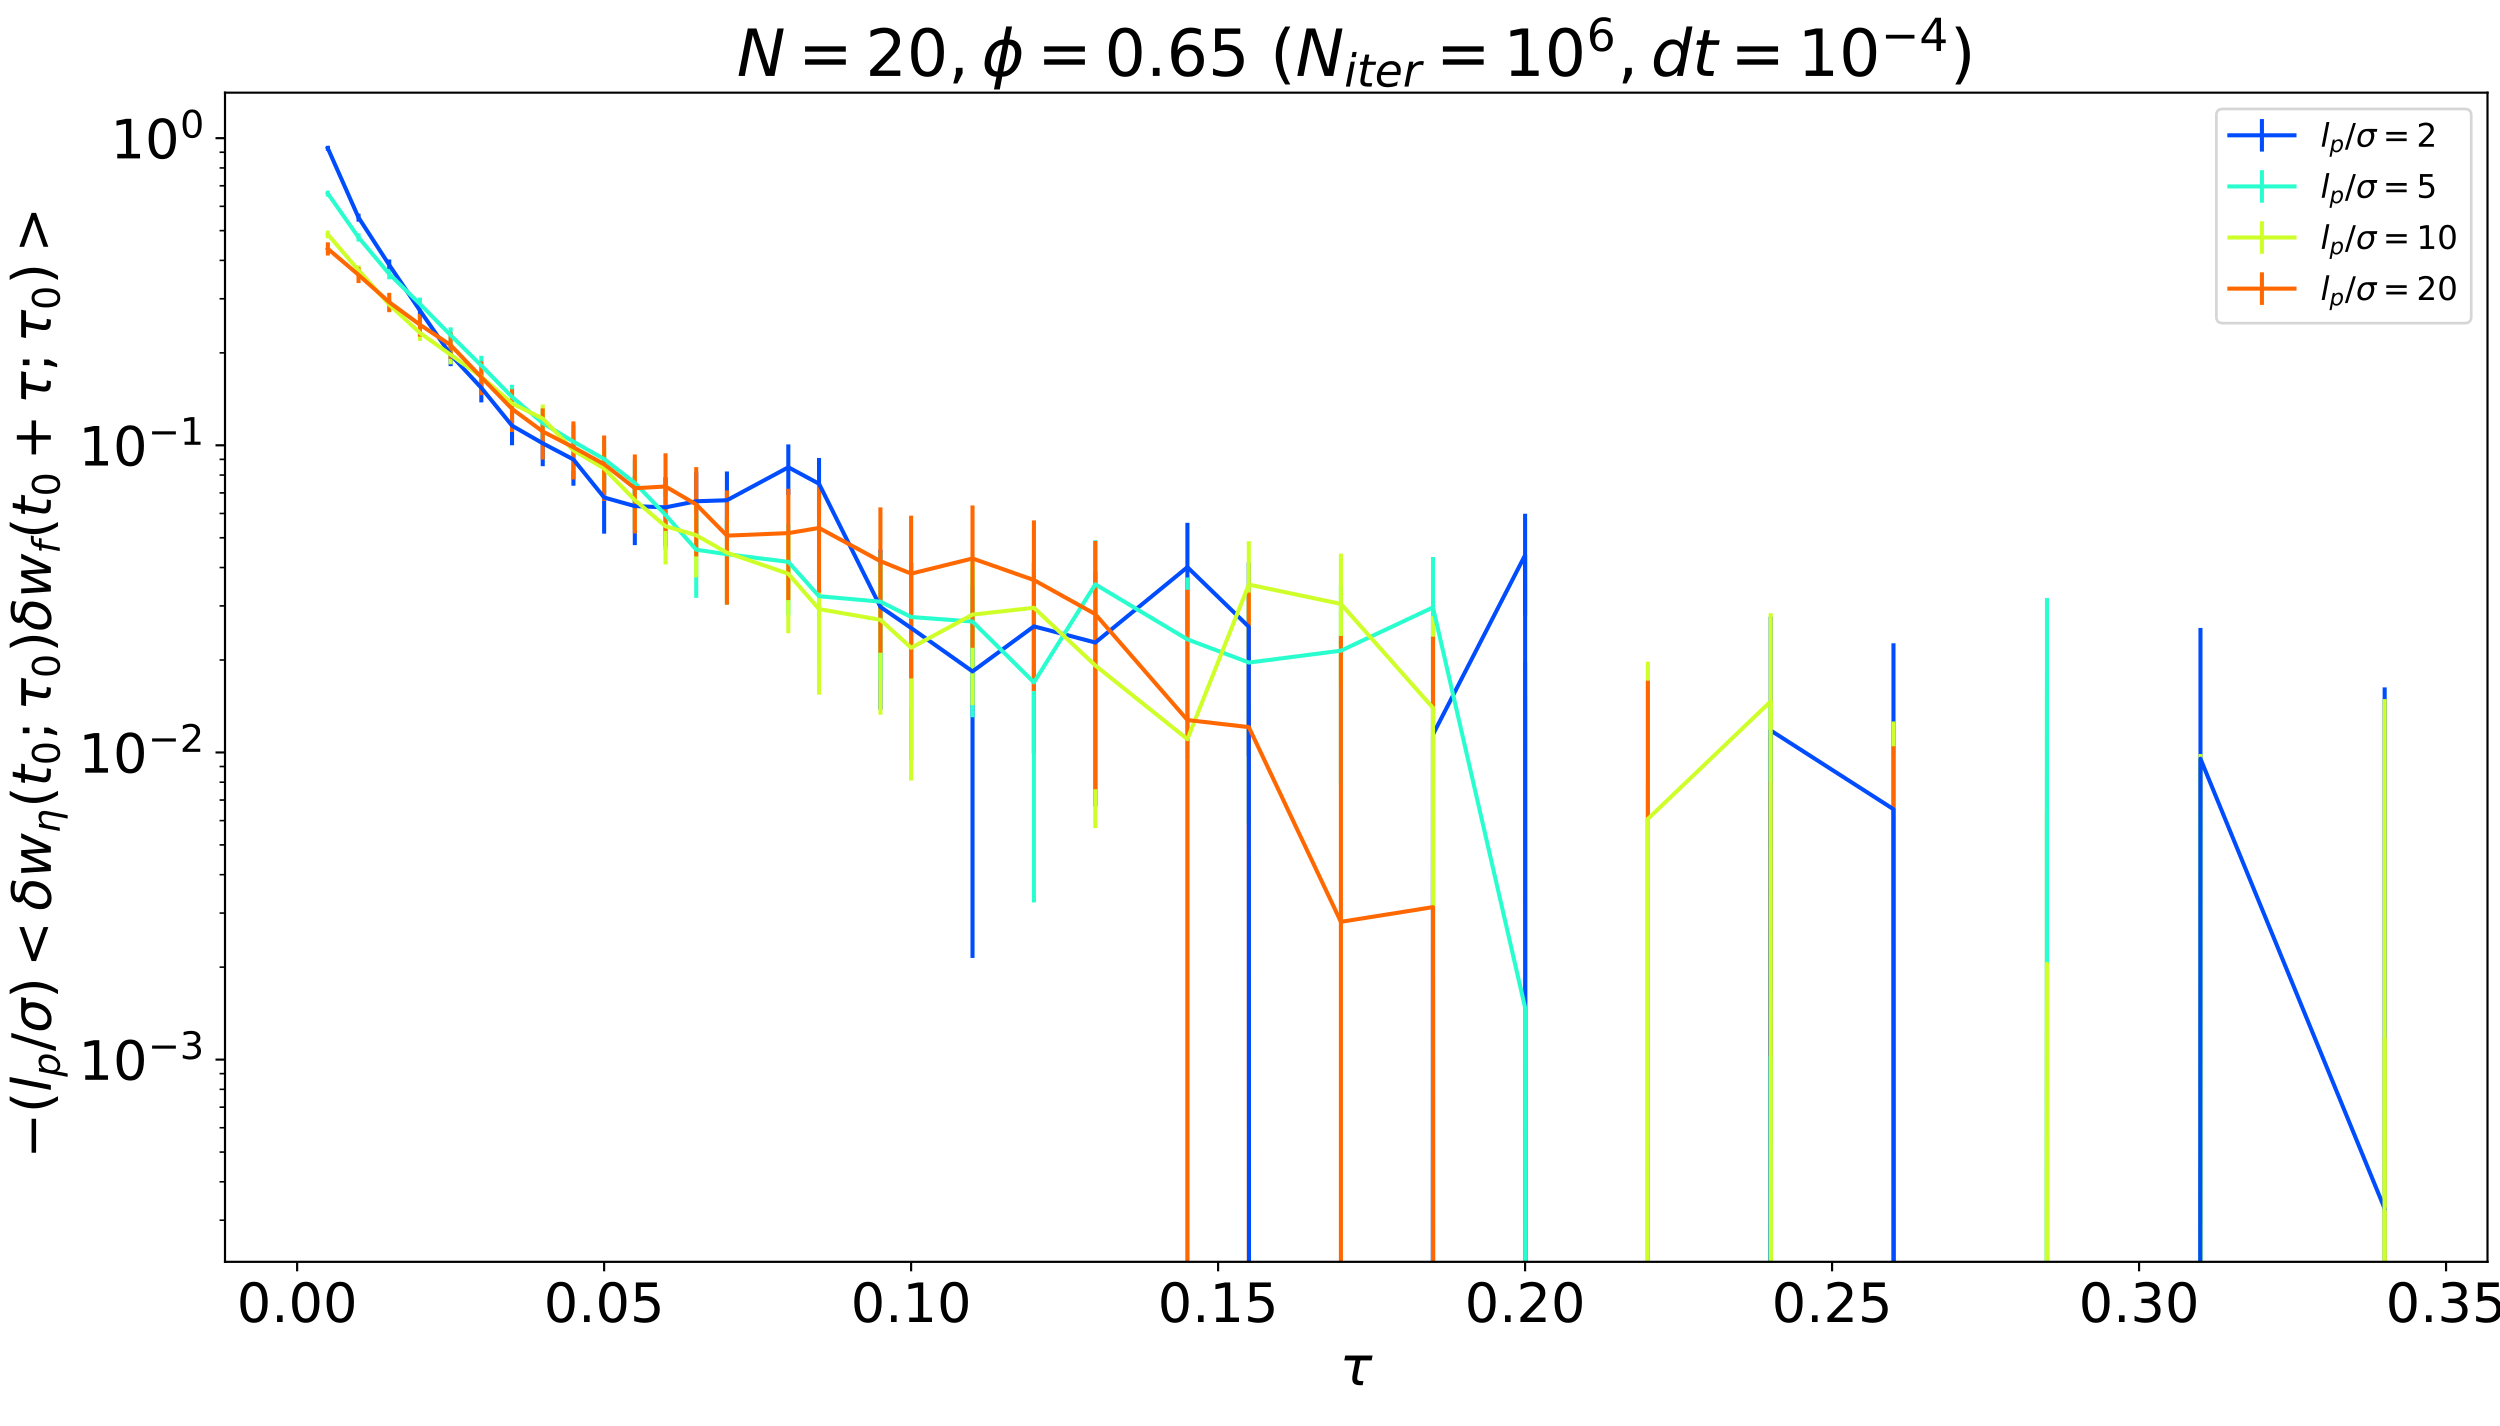 <?xml version="1.0" encoding="utf-8" standalone="no"?>
<!DOCTYPE svg PUBLIC "-//W3C//DTD SVG 1.1//EN"
  "http://www.w3.org/Graphics/SVG/1.1/DTD/svg11.dtd">
<!-- Created with matplotlib (https://matplotlib.org/) -->
<svg height="525.6pt" version="1.1" viewBox="0 0 921.6 525.6" width="921.6pt" xmlns="http://www.w3.org/2000/svg" xmlns:xlink="http://www.w3.org/1999/xlink">
 <defs>
  <style type="text/css">
*{stroke-linecap:butt;stroke-linejoin:round;}
  </style>
 </defs>
 <g id="figure_1">
  <g id="patch_1">
   <path d="M 0 525.6 
L 921.6 525.6 
L 921.6 0 
L 0 0 
z
" style="fill:#ffffff;"/>
  </g>
  <g id="axes_1">
   <g id="patch_2">
    <path d="M 82.944 465.156 
L 916.992 465.156 
L 916.992 34.164 
L 82.944 34.164 
z
" style="fill:#ffffff;"/>
   </g>
   <g id="matplotlib.axis_1">
    <g id="xtick_1">
     <g id="line2d_1">
      <defs>
       <path d="M 0 0 
L 0 3.5 
" id="mfc452eb197" style="stroke:#000000;stroke-width:0.8;"/>
      </defs>
      <g>
       <use style="stroke:#000000;stroke-width:0.8;" x="109.538" xlink:href="#mfc452eb197" y="465.156"/>
      </g>
     </g>
     <g id="text_1">
      <!-- 0.00 -->
      <defs>
       <path d="M 31.781 66.406 
Q 24.172 66.406 20.328 58.906 
Q 16.5 51.422 16.5 36.375 
Q 16.5 21.391 20.328 13.891 
Q 24.172 6.391 31.781 6.391 
Q 39.453 6.391 43.281 13.891 
Q 47.125 21.391 47.125 36.375 
Q 47.125 51.422 43.281 58.906 
Q 39.453 66.406 31.781 66.406 
z
M 31.781 74.219 
Q 44.047 74.219 50.516 64.516 
Q 56.984 54.828 56.984 36.375 
Q 56.984 17.969 50.516 8.266 
Q 44.047 -1.422 31.781 -1.422 
Q 19.531 -1.422 13.062 8.266 
Q 6.594 17.969 6.594 36.375 
Q 6.594 54.828 13.062 64.516 
Q 19.531 74.219 31.781 74.219 
z
" id="DejaVuSans-48"/>
       <path d="M 10.688 12.406 
L 21 12.406 
L 21 0 
L 10.688 0 
z
" id="DejaVuSans-46"/>
      </defs>
      <g transform="translate(87.273 487.353)scale(0.2 -0.2)">
       <use xlink:href="#DejaVuSans-48"/>
       <use x="63.623" xlink:href="#DejaVuSans-46"/>
       <use x="95.41" xlink:href="#DejaVuSans-48"/>
       <use x="159.033" xlink:href="#DejaVuSans-48"/>
      </g>
     </g>
    </g>
    <g id="xtick_2">
     <g id="line2d_2">
      <g>
       <use style="stroke:#000000;stroke-width:0.8;" x="222.706" xlink:href="#mfc452eb197" y="465.156"/>
      </g>
     </g>
     <g id="text_2">
      <!-- 0.05 -->
      <defs>
       <path d="M 10.797 72.906 
L 49.516 72.906 
L 49.516 64.594 
L 19.828 64.594 
L 19.828 46.734 
Q 21.969 47.469 24.109 47.828 
Q 26.266 48.188 28.422 48.188 
Q 40.625 48.188 47.75 41.5 
Q 54.891 34.812 54.891 23.391 
Q 54.891 11.625 47.562 5.094 
Q 40.234 -1.422 26.906 -1.422 
Q 22.312 -1.422 17.547 -0.641 
Q 12.797 0.141 7.719 1.703 
L 7.719 11.625 
Q 12.109 9.234 16.797 8.062 
Q 21.484 6.891 26.703 6.891 
Q 35.156 6.891 40.078 11.328 
Q 45.016 15.766 45.016 23.391 
Q 45.016 31 40.078 35.438 
Q 35.156 39.891 26.703 39.891 
Q 22.75 39.891 18.812 39.016 
Q 14.891 38.141 10.797 36.281 
z
" id="DejaVuSans-53"/>
      </defs>
      <g transform="translate(200.441 487.353)scale(0.2 -0.2)">
       <use xlink:href="#DejaVuSans-48"/>
       <use x="63.623" xlink:href="#DejaVuSans-46"/>
       <use x="95.41" xlink:href="#DejaVuSans-48"/>
       <use x="159.033" xlink:href="#DejaVuSans-53"/>
      </g>
     </g>
    </g>
    <g id="xtick_3">
     <g id="line2d_3">
      <g>
       <use style="stroke:#000000;stroke-width:0.8;" x="335.874" xlink:href="#mfc452eb197" y="465.156"/>
      </g>
     </g>
     <g id="text_3">
      <!-- 0.10 -->
      <defs>
       <path d="M 12.406 8.297 
L 28.516 8.297 
L 28.516 63.922 
L 10.984 60.406 
L 10.984 69.391 
L 28.422 72.906 
L 38.281 72.906 
L 38.281 8.297 
L 54.391 8.297 
L 54.391 0 
L 12.406 0 
z
" id="DejaVuSans-49"/>
      </defs>
      <g transform="translate(313.609 487.353)scale(0.2 -0.2)">
       <use xlink:href="#DejaVuSans-48"/>
       <use x="63.623" xlink:href="#DejaVuSans-46"/>
       <use x="95.41" xlink:href="#DejaVuSans-49"/>
       <use x="159.033" xlink:href="#DejaVuSans-48"/>
      </g>
     </g>
    </g>
    <g id="xtick_4">
     <g id="line2d_4">
      <g>
       <use style="stroke:#000000;stroke-width:0.8;" x="449.042" xlink:href="#mfc452eb197" y="465.156"/>
      </g>
     </g>
     <g id="text_4">
      <!-- 0.15 -->
      <g transform="translate(426.777 487.353)scale(0.2 -0.2)">
       <use xlink:href="#DejaVuSans-48"/>
       <use x="63.623" xlink:href="#DejaVuSans-46"/>
       <use x="95.41" xlink:href="#DejaVuSans-49"/>
       <use x="159.033" xlink:href="#DejaVuSans-53"/>
      </g>
     </g>
    </g>
    <g id="xtick_5">
     <g id="line2d_5">
      <g>
       <use style="stroke:#000000;stroke-width:0.8;" x="562.21" xlink:href="#mfc452eb197" y="465.156"/>
      </g>
     </g>
     <g id="text_5">
      <!-- 0.20 -->
      <defs>
       <path d="M 19.188 8.297 
L 53.609 8.297 
L 53.609 0 
L 7.328 0 
L 7.328 8.297 
Q 12.938 14.109 22.625 23.891 
Q 32.328 33.688 34.812 36.531 
Q 39.547 41.844 41.422 45.531 
Q 43.312 49.219 43.312 52.781 
Q 43.312 58.594 39.234 62.25 
Q 35.156 65.922 28.609 65.922 
Q 23.969 65.922 18.812 64.312 
Q 13.672 62.703 7.812 59.422 
L 7.812 69.391 
Q 13.766 71.781 18.938 73 
Q 24.125 74.219 28.422 74.219 
Q 39.75 74.219 46.484 68.547 
Q 53.219 62.891 53.219 53.422 
Q 53.219 48.922 51.531 44.891 
Q 49.859 40.875 45.406 35.406 
Q 44.188 33.984 37.641 27.219 
Q 31.109 20.453 19.188 8.297 
z
" id="DejaVuSans-50"/>
      </defs>
      <g transform="translate(539.945 487.353)scale(0.2 -0.2)">
       <use xlink:href="#DejaVuSans-48"/>
       <use x="63.623" xlink:href="#DejaVuSans-46"/>
       <use x="95.41" xlink:href="#DejaVuSans-50"/>
       <use x="159.033" xlink:href="#DejaVuSans-48"/>
      </g>
     </g>
    </g>
    <g id="xtick_6">
     <g id="line2d_6">
      <g>
       <use style="stroke:#000000;stroke-width:0.8;" x="675.378" xlink:href="#mfc452eb197" y="465.156"/>
      </g>
     </g>
     <g id="text_6">
      <!-- 0.25 -->
      <g transform="translate(653.113 487.353)scale(0.2 -0.2)">
       <use xlink:href="#DejaVuSans-48"/>
       <use x="63.623" xlink:href="#DejaVuSans-46"/>
       <use x="95.41" xlink:href="#DejaVuSans-50"/>
       <use x="159.033" xlink:href="#DejaVuSans-53"/>
      </g>
     </g>
    </g>
    <g id="xtick_7">
     <g id="line2d_7">
      <g>
       <use style="stroke:#000000;stroke-width:0.8;" x="788.546" xlink:href="#mfc452eb197" y="465.156"/>
      </g>
     </g>
     <g id="text_7">
      <!-- 0.30 -->
      <defs>
       <path d="M 40.578 39.312 
Q 47.656 37.797 51.625 33 
Q 55.609 28.219 55.609 21.188 
Q 55.609 10.406 48.188 4.484 
Q 40.766 -1.422 27.094 -1.422 
Q 22.516 -1.422 17.656 -0.516 
Q 12.797 0.391 7.625 2.203 
L 7.625 11.719 
Q 11.719 9.328 16.594 8.109 
Q 21.484 6.891 26.812 6.891 
Q 36.078 6.891 40.938 10.547 
Q 45.797 14.203 45.797 21.188 
Q 45.797 27.641 41.281 31.266 
Q 36.766 34.906 28.719 34.906 
L 20.219 34.906 
L 20.219 43.016 
L 29.109 43.016 
Q 36.375 43.016 40.234 45.922 
Q 44.094 48.828 44.094 54.297 
Q 44.094 59.906 40.109 62.906 
Q 36.141 65.922 28.719 65.922 
Q 24.656 65.922 20.016 65.031 
Q 15.375 64.156 9.812 62.312 
L 9.812 71.094 
Q 15.438 72.656 20.344 73.438 
Q 25.25 74.219 29.594 74.219 
Q 40.828 74.219 47.359 69.109 
Q 53.906 64.016 53.906 55.328 
Q 53.906 49.266 50.438 45.094 
Q 46.969 40.922 40.578 39.312 
z
" id="DejaVuSans-51"/>
      </defs>
      <g transform="translate(766.281 487.353)scale(0.2 -0.2)">
       <use xlink:href="#DejaVuSans-48"/>
       <use x="63.623" xlink:href="#DejaVuSans-46"/>
       <use x="95.41" xlink:href="#DejaVuSans-51"/>
       <use x="159.033" xlink:href="#DejaVuSans-48"/>
      </g>
     </g>
    </g>
    <g id="xtick_8">
     <g id="line2d_8">
      <g>
       <use style="stroke:#000000;stroke-width:0.8;" x="901.714" xlink:href="#mfc452eb197" y="465.156"/>
      </g>
     </g>
     <g id="text_8">
      <!-- 0.35 -->
      <g transform="translate(879.449 487.353)scale(0.2 -0.2)">
       <use xlink:href="#DejaVuSans-48"/>
       <use x="63.623" xlink:href="#DejaVuSans-46"/>
       <use x="95.41" xlink:href="#DejaVuSans-51"/>
       <use x="159.033" xlink:href="#DejaVuSans-53"/>
      </g>
     </g>
    </g>
    <g id="text_9">
     <!-- $\tau$ -->
     <defs>
      <path d="M 32.859 9.969 
Q 34.188 7.625 39.453 7.625 
L 43.75 7.625 
L 42.281 0 
L 36.922 0 
Q 28.125 0 25 4.688 
Q 21.922 9.469 23.969 19.828 
L 29 45.703 
L 8.453 45.703 
L 10.203 54.688 
L 60.641 54.688 
L 58.891 45.703 
L 38.188 45.703 
L 33.016 19.281 
Q 31.641 12.203 32.859 9.969 
z
" id="DejaVuSans-Oblique-964"/>
     </defs>
     <g transform="translate(493.868 510.709)scale(0.2 -0.2)">
      <use transform="translate(0 0.312)" xlink:href="#DejaVuSans-Oblique-964"/>
     </g>
    </g>
   </g>
   <g id="matplotlib.axis_2">
    <g id="ytick_1">
     <g id="line2d_9">
      <defs>
       <path d="M 0 0 
L -3.5 0 
" id="m4babc06fc4" style="stroke:#000000;stroke-width:0.8;"/>
      </defs>
      <g>
       <use style="stroke:#000000;stroke-width:0.8;" x="82.944" xlink:href="#m4babc06fc4" y="390.607"/>
      </g>
     </g>
     <g id="text_10">
      <!-- $\mathdefault{10^{-3}}$ -->
      <defs>
       <path d="M 10.594 35.5 
L 73.188 35.5 
L 73.188 27.203 
L 10.594 27.203 
z
" id="DejaVuSans-8722"/>
      </defs>
      <g transform="translate(28.944 398.205)scale(0.2 -0.2)">
       <use transform="translate(0 0.766)" xlink:href="#DejaVuSans-49"/>
       <use transform="translate(63.623 0.766)" xlink:href="#DejaVuSans-48"/>
       <use transform="translate(128.203 39.047)scale(0.7)" xlink:href="#DejaVuSans-8722"/>
       <use transform="translate(186.855 39.047)scale(0.7)" xlink:href="#DejaVuSans-51"/>
      </g>
     </g>
    </g>
    <g id="ytick_2">
     <g id="line2d_10">
      <g>
       <use style="stroke:#000000;stroke-width:0.8;" x="82.944" xlink:href="#m4babc06fc4" y="277.384"/>
      </g>
     </g>
     <g id="text_11">
      <!-- $\mathdefault{10^{-2}}$ -->
      <g transform="translate(28.944 284.983)scale(0.2 -0.2)">
       <use transform="translate(0 0.766)" xlink:href="#DejaVuSans-49"/>
       <use transform="translate(63.623 0.766)" xlink:href="#DejaVuSans-48"/>
       <use transform="translate(128.203 39.047)scale(0.7)" xlink:href="#DejaVuSans-8722"/>
       <use transform="translate(186.855 39.047)scale(0.7)" xlink:href="#DejaVuSans-50"/>
      </g>
     </g>
    </g>
    <g id="ytick_3">
     <g id="line2d_11">
      <g>
       <use style="stroke:#000000;stroke-width:0.8;" x="82.944" xlink:href="#m4babc06fc4" y="164.162"/>
      </g>
     </g>
     <g id="text_12">
      <!-- $\mathdefault{10^{-1}}$ -->
      <g transform="translate(28.944 171.76)scale(0.2 -0.2)">
       <use transform="translate(0 0.684)" xlink:href="#DejaVuSans-49"/>
       <use transform="translate(63.623 0.684)" xlink:href="#DejaVuSans-48"/>
       <use transform="translate(128.203 38.966)scale(0.7)" xlink:href="#DejaVuSans-8722"/>
       <use transform="translate(186.855 38.966)scale(0.7)" xlink:href="#DejaVuSans-49"/>
      </g>
     </g>
    </g>
    <g id="ytick_4">
     <g id="line2d_12">
      <g>
       <use style="stroke:#000000;stroke-width:0.8;" x="82.944" xlink:href="#m4babc06fc4" y="50.939"/>
      </g>
     </g>
     <g id="text_13">
      <!-- $\mathdefault{10^{0}}$ -->
      <g transform="translate(40.744 58.538)scale(0.2 -0.2)">
       <use transform="translate(0 0.766)" xlink:href="#DejaVuSans-49"/>
       <use transform="translate(63.623 0.766)" xlink:href="#DejaVuSans-48"/>
       <use transform="translate(128.203 39.047)scale(0.7)" xlink:href="#DejaVuSans-48"/>
      </g>
     </g>
    </g>
    <g id="ytick_5">
     <g id="line2d_13">
      <defs>
       <path d="M 0 0 
L -2 0 
" id="m7f213187b0" style="stroke:#000000;stroke-width:0.6;"/>
      </defs>
      <g>
       <use style="stroke:#000000;stroke-width:0.6;" x="82.944" xlink:href="#m7f213187b0" y="449.809"/>
      </g>
     </g>
    </g>
    <g id="ytick_6">
     <g id="line2d_14">
      <g>
       <use style="stroke:#000000;stroke-width:0.6;" x="82.944" xlink:href="#m7f213187b0" y="435.663"/>
      </g>
     </g>
    </g>
    <g id="ytick_7">
     <g id="line2d_15">
      <g>
       <use style="stroke:#000000;stroke-width:0.6;" x="82.944" xlink:href="#m7f213187b0" y="424.69"/>
      </g>
     </g>
    </g>
    <g id="ytick_8">
     <g id="line2d_16">
      <g>
       <use style="stroke:#000000;stroke-width:0.6;" x="82.944" xlink:href="#m7f213187b0" y="415.725"/>
      </g>
     </g>
    </g>
    <g id="ytick_9">
     <g id="line2d_17">
      <g>
       <use style="stroke:#000000;stroke-width:0.6;" x="82.944" xlink:href="#m7f213187b0" y="408.145"/>
      </g>
     </g>
    </g>
    <g id="ytick_10">
     <g id="line2d_18">
      <g>
       <use style="stroke:#000000;stroke-width:0.6;" x="82.944" xlink:href="#m7f213187b0" y="401.579"/>
      </g>
     </g>
    </g>
    <g id="ytick_11">
     <g id="line2d_19">
      <g>
       <use style="stroke:#000000;stroke-width:0.6;" x="82.944" xlink:href="#m7f213187b0" y="395.788"/>
      </g>
     </g>
    </g>
    <g id="ytick_12">
     <g id="line2d_20">
      <g>
       <use style="stroke:#000000;stroke-width:0.6;" x="82.944" xlink:href="#m7f213187b0" y="356.524"/>
      </g>
     </g>
    </g>
    <g id="ytick_13">
     <g id="line2d_21">
      <g>
       <use style="stroke:#000000;stroke-width:0.6;" x="82.944" xlink:href="#m7f213187b0" y="336.586"/>
      </g>
     </g>
    </g>
    <g id="ytick_14">
     <g id="line2d_22">
      <g>
       <use style="stroke:#000000;stroke-width:0.6;" x="82.944" xlink:href="#m7f213187b0" y="322.44"/>
      </g>
     </g>
    </g>
    <g id="ytick_15">
     <g id="line2d_23">
      <g>
       <use style="stroke:#000000;stroke-width:0.6;" x="82.944" xlink:href="#m7f213187b0" y="311.468"/>
      </g>
     </g>
    </g>
    <g id="ytick_16">
     <g id="line2d_24">
      <g>
       <use style="stroke:#000000;stroke-width:0.6;" x="82.944" xlink:href="#m7f213187b0" y="302.503"/>
      </g>
     </g>
    </g>
    <g id="ytick_17">
     <g id="line2d_25">
      <g>
       <use style="stroke:#000000;stroke-width:0.6;" x="82.944" xlink:href="#m7f213187b0" y="294.923"/>
      </g>
     </g>
    </g>
    <g id="ytick_18">
     <g id="line2d_26">
      <g>
       <use style="stroke:#000000;stroke-width:0.6;" x="82.944" xlink:href="#m7f213187b0" y="288.357"/>
      </g>
     </g>
    </g>
    <g id="ytick_19">
     <g id="line2d_27">
      <g>
       <use style="stroke:#000000;stroke-width:0.6;" x="82.944" xlink:href="#m7f213187b0" y="282.565"/>
      </g>
     </g>
    </g>
    <g id="ytick_20">
     <g id="line2d_28">
      <g>
       <use style="stroke:#000000;stroke-width:0.6;" x="82.944" xlink:href="#m7f213187b0" y="243.301"/>
      </g>
     </g>
    </g>
    <g id="ytick_21">
     <g id="line2d_29">
      <g>
       <use style="stroke:#000000;stroke-width:0.6;" x="82.944" xlink:href="#m7f213187b0" y="223.363"/>
      </g>
     </g>
    </g>
    <g id="ytick_22">
     <g id="line2d_30">
      <g>
       <use style="stroke:#000000;stroke-width:0.6;" x="82.944" xlink:href="#m7f213187b0" y="209.218"/>
      </g>
     </g>
    </g>
    <g id="ytick_23">
     <g id="line2d_31">
      <g>
       <use style="stroke:#000000;stroke-width:0.6;" x="82.944" xlink:href="#m7f213187b0" y="198.245"/>
      </g>
     </g>
    </g>
    <g id="ytick_24">
     <g id="line2d_32">
      <g>
       <use style="stroke:#000000;stroke-width:0.6;" x="82.944" xlink:href="#m7f213187b0" y="189.28"/>
      </g>
     </g>
    </g>
    <g id="ytick_25">
     <g id="line2d_33">
      <g>
       <use style="stroke:#000000;stroke-width:0.6;" x="82.944" xlink:href="#m7f213187b0" y="181.7"/>
      </g>
     </g>
    </g>
    <g id="ytick_26">
     <g id="line2d_34">
      <g>
       <use style="stroke:#000000;stroke-width:0.6;" x="82.944" xlink:href="#m7f213187b0" y="175.134"/>
      </g>
     </g>
    </g>
    <g id="ytick_27">
     <g id="line2d_35">
      <g>
       <use style="stroke:#000000;stroke-width:0.6;" x="82.944" xlink:href="#m7f213187b0" y="169.343"/>
      </g>
     </g>
    </g>
    <g id="ytick_28">
     <g id="line2d_36">
      <g>
       <use style="stroke:#000000;stroke-width:0.6;" x="82.944" xlink:href="#m7f213187b0" y="130.078"/>
      </g>
     </g>
    </g>
    <g id="ytick_29">
     <g id="line2d_37">
      <g>
       <use style="stroke:#000000;stroke-width:0.6;" x="82.944" xlink:href="#m7f213187b0" y="110.141"/>
      </g>
     </g>
    </g>
    <g id="ytick_30">
     <g id="line2d_38">
      <g>
       <use style="stroke:#000000;stroke-width:0.6;" x="82.944" xlink:href="#m7f213187b0" y="95.995"/>
      </g>
     </g>
    </g>
    <g id="ytick_31">
     <g id="line2d_39">
      <g>
       <use style="stroke:#000000;stroke-width:0.6;" x="82.944" xlink:href="#m7f213187b0" y="85.023"/>
      </g>
     </g>
    </g>
    <g id="ytick_32">
     <g id="line2d_40">
      <g>
       <use style="stroke:#000000;stroke-width:0.6;" x="82.944" xlink:href="#m7f213187b0" y="76.057"/>
      </g>
     </g>
    </g>
    <g id="ytick_33">
     <g id="line2d_41">
      <g>
       <use style="stroke:#000000;stroke-width:0.6;" x="82.944" xlink:href="#m7f213187b0" y="68.478"/>
      </g>
     </g>
    </g>
    <g id="ytick_34">
     <g id="line2d_42">
      <g>
       <use style="stroke:#000000;stroke-width:0.6;" x="82.944" xlink:href="#m7f213187b0" y="61.912"/>
      </g>
     </g>
    </g>
    <g id="ytick_35">
     <g id="line2d_43">
      <g>
       <use style="stroke:#000000;stroke-width:0.6;" x="82.944" xlink:href="#m7f213187b0" y="56.12"/>
      </g>
     </g>
    </g>
    <g id="text_14">
     <!-- $-(l_p/\sigma) &lt;\delta w_{\eta}(t_0; \tau_0) \delta w_f(t_0 + \tau; \tau_0)&gt;$ -->
     <defs>
      <path d="M 31 75.875 
Q 24.469 64.656 21.281 53.656 
Q 18.109 42.672 18.109 31.391 
Q 18.109 20.125 21.312 9.062 
Q 24.516 -2 31 -13.188 
L 23.188 -13.188 
Q 15.875 -1.703 12.234 9.375 
Q 8.594 20.453 8.594 31.391 
Q 8.594 42.281 12.203 53.312 
Q 15.828 64.359 23.188 75.875 
z
" id="DejaVuSans-40"/>
      <path d="M 18.312 75.984 
L 27.297 75.984 
L 12.5 0 
L 3.516 0 
z
" id="DejaVuSans-Oblique-108"/>
      <path d="M 49.609 33.688 
Q 49.609 40.875 46.484 44.672 
Q 43.359 48.484 37.5 48.484 
Q 33.5 48.484 29.859 46.438 
Q 26.219 44.391 23.391 40.484 
Q 20.609 36.625 18.938 31.156 
Q 17.281 25.688 17.281 20.312 
Q 17.281 13.484 20.406 9.797 
Q 23.531 6.109 29.297 6.109 
Q 33.547 6.109 37.188 8.109 
Q 40.828 10.109 43.406 13.922 
Q 46.188 17.922 47.891 23.344 
Q 49.609 28.766 49.609 33.688 
z
M 21.781 46.391 
Q 25.391 51.125 30.297 53.562 
Q 35.203 56 41.219 56 
Q 49.609 56 54.25 50.5 
Q 58.891 45.016 58.891 35.109 
Q 58.891 27 56 19.656 
Q 53.125 12.312 47.703 6.5 
Q 44.094 2.641 39.547 0.609 
Q 35.016 -1.422 29.984 -1.422 
Q 24.172 -1.422 20.219 1 
Q 16.266 3.422 14.312 8.203 
L 8.688 -20.797 
L -0.297 -20.797 
L 14.406 54.688 
L 23.391 54.688 
z
" id="DejaVuSans-Oblique-112"/>
      <path d="M 25.391 72.906 
L 33.688 72.906 
L 8.297 -9.281 
L 0 -9.281 
z
" id="DejaVuSans-47"/>
      <path d="M 34.672 47.562 
Q 27.25 47.562 22.219 42.188 
Q 16.891 36.578 15.141 27.297 
Q 13.188 17.484 16.312 11.812 
Q 19.391 6.203 26.656 6.203 
Q 33.844 6.203 39.109 11.859 
Q 44.438 17.531 46.344 27.297 
Q 48.047 36.234 45.016 42.188 
Q 42.188 47.562 34.672 47.562 
z
M 36.078 54.734 
L 65.922 54.688 
L 64.156 45.703 
L 54.109 45.703 
Q 57.906 38.094 55.859 27.297 
Q 53.219 13.875 45.062 6.25 
Q 36.859 -1.422 25.141 -1.422 
Q 13.375 -1.422 8.203 6.25 
Q 3.031 13.875 5.672 27.297 
Q 8.25 40.766 16.406 48.391 
Q 23.188 54.734 36.078 54.734 
z
" id="DejaVuSans-Oblique-963"/>
      <path d="M 8.016 75.875 
L 15.828 75.875 
Q 23.141 64.359 26.781 53.312 
Q 30.422 42.281 30.422 31.391 
Q 30.422 20.453 26.781 9.375 
Q 23.141 -1.703 15.828 -13.188 
L 8.016 -13.188 
Q 14.5 -2 17.703 9.062 
Q 20.906 20.125 20.906 31.391 
Q 20.906 42.672 17.703 53.656 
Q 14.5 64.656 8.016 75.875 
z
" id="DejaVuSans-41"/>
      <path d="M 73.188 49.219 
L 22.797 31.297 
L 73.188 13.484 
L 73.188 4.594 
L 10.594 27.297 
L 10.594 35.406 
L 73.188 58.109 
z
" id="DejaVuSans-60"/>
      <path d="M 54.25 63.328 
Q 49.953 66.75 38.281 66.75 
Q 25.922 66.75 24.812 61.031 
Q 23.922 56.547 36.375 54.203 
Q 46.141 52.391 50.828 46.922 
Q 56.5 40.328 53.859 26.812 
Q 51.312 13.875 43.172 6.25 
Q 34.969 -1.422 23.25 -1.422 
Q 11.578 -1.422 6.344 6.25 
Q 1.125 13.875 3.766 27.297 
Q 5.672 37.25 13.922 45.312 
Q 17.141 48.438 21.141 50.203 
Q 14.266 54.047 15.625 60.938 
Q 18.219 74.219 39.75 74.219 
Q 50.531 74.219 55.719 70.797 
z
M 27.391 47.75 
Q 23.828 46.344 20.406 42.781 
Q 15.141 37.25 13.234 27.297 
Q 11.281 17.391 14.359 11.812 
Q 17.484 6.203 24.75 6.203 
Q 31.938 6.203 37.203 11.859 
Q 42.531 17.531 44.344 26.812 
Q 46.188 36.531 42.672 41.219 
Q 38.922 46.234 32.859 46.781 
Q 29.781 47.078 27.391 47.75 
z
" id="DejaVuSans-Oblique-948"/>
      <path d="M 8.5 54.688 
L 17.391 54.688 
L 19.672 10.688 
L 40.094 54.688 
L 50.484 54.688 
L 53.516 10.688 
L 72.906 54.688 
L 81.891 54.688 
L 56.891 0 
L 46.391 0 
L 43.703 45.312 
L 22.797 0 
L 12.203 0 
z
" id="DejaVuSans-Oblique-119"/>
      <path d="M 57.859 33.016 
L 47.406 -20.797 
L 38.422 -20.797 
L 48.828 32.719 
Q 50.344 40.484 48.047 44.344 
Q 45.797 48.188 39.75 48.188 
Q 32.469 48.188 27.344 43.562 
Q 22.266 38.922 20.703 30.906 
L 14.703 0 
L 5.672 0 
L 16.312 54.688 
L 25.344 54.688 
L 23.688 46.188 
Q 27.828 51.125 32.719 53.562 
Q 37.547 56 43.266 56 
Q 52.688 56 56.391 50.203 
Q 60.062 44.344 57.859 33.016 
z
" id="DejaVuSans-Oblique-951"/>
      <path d="M 42.281 54.688 
L 40.922 47.703 
L 23 47.703 
L 17.188 18.016 
Q 16.891 16.359 16.75 15.234 
Q 16.609 14.109 16.609 13.484 
Q 16.609 10.359 18.484 8.938 
Q 20.359 7.516 24.516 7.516 
L 33.594 7.516 
L 32.078 0 
L 23.484 0 
Q 15.484 0 11.547 3.125 
Q 7.625 6.25 7.625 12.594 
Q 7.625 13.719 7.766 15.062 
Q 7.906 16.406 8.203 18.016 
L 14.016 47.703 
L 6.391 47.703 
L 7.812 54.688 
L 15.281 54.688 
L 18.312 70.219 
L 27.297 70.219 
L 24.312 54.688 
z
" id="DejaVuSans-Oblique-116"/>
      <path d="M 11.719 51.703 
L 22.016 51.703 
L 22.016 39.312 
L 11.719 39.312 
z
M 11.719 12.406 
L 22.016 12.406 
L 22.016 4 
L 14.016 -11.625 
L 7.719 -11.625 
L 11.719 4 
z
" id="DejaVuSans-59"/>
      <path d="M 47.797 75.984 
L 46.391 68.5 
L 37.797 68.5 
Q 32.906 68.5 30.688 66.578 
Q 28.469 64.656 27.391 59.516 
L 26.422 54.688 
L 41.219 54.688 
L 39.891 47.703 
L 25.094 47.703 
L 15.828 0 
L 6.781 0 
L 16.109 47.703 
L 7.516 47.703 
L 8.797 54.688 
L 17.391 54.688 
L 18.109 58.5 
Q 19.969 68.172 24.625 72.078 
Q 29.297 75.984 39.312 75.984 
z
" id="DejaVuSans-Oblique-102"/>
      <path d="M 46 62.703 
L 46 35.5 
L 73.188 35.5 
L 73.188 27.203 
L 46 27.203 
L 46 0 
L 37.797 0 
L 37.797 27.203 
L 10.594 27.203 
L 10.594 35.5 
L 37.797 35.5 
L 37.797 62.703 
z
" id="DejaVuSans-43"/>
      <path d="M 10.594 49.219 
L 10.594 58.109 
L 73.188 35.406 
L 73.188 27.297 
L 10.594 4.594 
L 10.594 13.484 
L 60.891 31.297 
z
" id="DejaVuSans-62"/>
     </defs>
     <g transform="translate(18.744 427.06)rotate(-90)scale(0.2 -0.2)">
      <use transform="translate(0 0.016)" xlink:href="#DejaVuSans-8722"/>
      <use transform="translate(83.789 0.016)" xlink:href="#DejaVuSans-40"/>
      <use transform="translate(122.803 0.016)" xlink:href="#DejaVuSans-Oblique-108"/>
      <use transform="translate(150.586 -16.391)scale(0.7)" xlink:href="#DejaVuSans-Oblique-112"/>
      <use transform="translate(197.754 0.016)" xlink:href="#DejaVuSans-47"/>
      <use transform="translate(231.445 0.016)" xlink:href="#DejaVuSans-Oblique-963"/>
      <use transform="translate(294.824 0.016)" xlink:href="#DejaVuSans-41"/>
      <use transform="translate(353.32 0.016)" xlink:href="#DejaVuSans-60"/>
      <use transform="translate(456.592 0.016)" xlink:href="#DejaVuSans-Oblique-948"/>
      <use transform="translate(517.773 0.016)" xlink:href="#DejaVuSans-Oblique-119"/>
      <use transform="translate(599.561 -16.391)scale(0.7)" xlink:href="#DejaVuSans-Oblique-951"/>
      <use transform="translate(646.66 0.016)" xlink:href="#DejaVuSans-40"/>
      <use transform="translate(685.674 0.016)" xlink:href="#DejaVuSans-Oblique-116"/>
      <use transform="translate(724.883 -16.391)scale(0.7)" xlink:href="#DejaVuSans-48"/>
      <use transform="translate(772.153 0.016)" xlink:href="#DejaVuSans-59"/>
      <use transform="translate(825.327 0.016)" xlink:href="#DejaVuSans-Oblique-964"/>
      <use transform="translate(885.532 -16.391)scale(0.7)" xlink:href="#DejaVuSans-48"/>
      <use transform="translate(932.803 0.016)" xlink:href="#DejaVuSans-41"/>
      <use transform="translate(971.816 0.016)" xlink:href="#DejaVuSans-Oblique-948"/>
      <use transform="translate(1032.998 0.016)" xlink:href="#DejaVuSans-Oblique-119"/>
      <use transform="translate(1114.785 -16.391)scale(0.7)" xlink:href="#DejaVuSans-Oblique-102"/>
      <use transform="translate(1142.163 0.016)" xlink:href="#DejaVuSans-40"/>
      <use transform="translate(1181.177 0.016)" xlink:href="#DejaVuSans-Oblique-116"/>
      <use transform="translate(1220.386 -16.391)scale(0.7)" xlink:href="#DejaVuSans-48"/>
      <use transform="translate(1287.139 0.016)" xlink:href="#DejaVuSans-43"/>
      <use transform="translate(1390.41 0.016)" xlink:href="#DejaVuSans-Oblique-964"/>
      <use transform="translate(1450.615 0.016)" xlink:href="#DejaVuSans-59"/>
      <use transform="translate(1503.789 0.016)" xlink:href="#DejaVuSans-Oblique-964"/>
      <use transform="translate(1563.994 -16.391)scale(0.7)" xlink:href="#DejaVuSans-48"/>
      <use transform="translate(1611.265 0.016)" xlink:href="#DejaVuSans-41"/>
      <use transform="translate(1669.761 0.016)" xlink:href="#DejaVuSans-62"/>
     </g>
    </g>
   </g>
   <g id="LineCollection_1">
    <path clip-path="url(#pe83ee9edd7)" d="M 120.855 55.612 
L 120.855 53.755 
" style="fill:none;stroke:#004cff;stroke-width:1.5;"/>
    <path clip-path="url(#pe83ee9edd7)" d="M 132.172 81.705 
L 132.172 78.762 
" style="fill:none;stroke:#004cff;stroke-width:1.5;"/>
    <path clip-path="url(#pe83ee9edd7)" d="M 143.489 99.787 
L 143.489 95.644 
" style="fill:none;stroke:#004cff;stroke-width:1.5;"/>
    <path clip-path="url(#pe83ee9edd7)" d="M 154.806 117.441 
L 154.806 111.664 
" style="fill:none;stroke:#004cff;stroke-width:1.5;"/>
    <path clip-path="url(#pe83ee9edd7)" d="M 166.122 134.965 
L 166.122 126.912 
" style="fill:none;stroke:#004cff;stroke-width:1.5;"/>
    <path clip-path="url(#pe83ee9edd7)" d="M 177.439 148.328 
L 177.439 138.159 
" style="fill:none;stroke:#004cff;stroke-width:1.5;"/>
    <path clip-path="url(#pe83ee9edd7)" d="M 188.756 164.135 
L 188.756 150.642 
" style="fill:none;stroke:#004cff;stroke-width:1.5;"/>
    <path clip-path="url(#pe83ee9edd7)" d="M 200.073 171.865 
L 200.073 156.22 
" style="fill:none;stroke:#004cff;stroke-width:1.5;"/>
    <path clip-path="url(#pe83ee9edd7)" d="M 211.39 179.052 
L 211.39 161.308 
" style="fill:none;stroke:#004cff;stroke-width:1.5;"/>
    <path clip-path="url(#pe83ee9edd7)" d="M 222.706 196.737 
L 222.706 172.916 
" style="fill:none;stroke:#004cff;stroke-width:1.5;"/>
    <path clip-path="url(#pe83ee9edd7)" d="M 234.023 200.948 
L 234.023 175.452 
" style="fill:none;stroke:#004cff;stroke-width:1.5;"/>
    <path clip-path="url(#pe83ee9edd7)" d="M 245.34 201.407 
L 245.34 175.925 
" style="fill:none;stroke:#004cff;stroke-width:1.5;"/>
    <path clip-path="url(#pe83ee9edd7)" d="M 256.657 198.429 
L 256.657 174.116 
" style="fill:none;stroke:#004cff;stroke-width:1.5;"/>
    <path clip-path="url(#pe83ee9edd7)" d="M 267.974 197.993 
L 267.974 173.789 
" style="fill:none;stroke:#004cff;stroke-width:1.5;"/>
    <path clip-path="url(#pe83ee9edd7)" d="M 290.607 182.437 
L 290.607 163.835 
" style="fill:none;stroke:#004cff;stroke-width:1.5;"/>
    <path clip-path="url(#pe83ee9edd7)" d="M 301.924 190.107 
L 301.924 168.831 
" style="fill:none;stroke:#004cff;stroke-width:1.5;"/>
    <path clip-path="url(#pe83ee9edd7)" d="M 324.558 261.591 
L 324.558 202.607 
" style="fill:none;stroke:#004cff;stroke-width:1.5;"/>
    <path clip-path="url(#pe83ee9edd7)" d="M 335.874 280.198 
L 335.874 207.524 
" style="fill:none;stroke:#004cff;stroke-width:1.5;"/>
    <path clip-path="url(#pe83ee9edd7)" d="M 358.508 353.135 
L 358.508 216.381 
" style="fill:none;stroke:#004cff;stroke-width:1.5;"/>
    <path clip-path="url(#pe83ee9edd7)" d="M 381.142 277.849 
L 381.142 207.329 
" style="fill:none;stroke:#004cff;stroke-width:1.5;"/>
    <path clip-path="url(#pe83ee9edd7)" d="M 403.775 297.312 
L 403.775 210.563 
" style="fill:none;stroke:#004cff;stroke-width:1.5;"/>
    <path clip-path="url(#pe83ee9edd7)" d="M 437.726 233.753 
L 437.726 192.716 
" style="fill:none;stroke:#004cff;stroke-width:1.5;"/>
    <path clip-path="url(#pe83ee9edd7)" d="M 460.359 278.801 
L 460.359 207.299 
" style="fill:none;stroke:#004cff;stroke-width:1.5;"/>
    <path clip-path="url(#pe83ee9edd7)" style="fill:none;stroke:#004cff;stroke-width:1.5;"/>
    <path clip-path="url(#pe83ee9edd7)" d="M 528.26 526.6 
L 528.26 227.481 
" style="fill:none;stroke:#004cff;stroke-width:1.5;"/>
    <path clip-path="url(#pe83ee9edd7)" d="M 562.21 226.938 
L 562.21 189.385 
" style="fill:none;stroke:#004cff;stroke-width:1.5;"/>
    <path clip-path="url(#pe83ee9edd7)" style="fill:none;stroke:#004cff;stroke-width:1.5;"/>
    <path clip-path="url(#pe83ee9edd7)" d="M 652.745 526.6 
L 652.745 227.361 
" style="fill:none;stroke:#004cff;stroke-width:1.5;"/>
    <path clip-path="url(#pe83ee9edd7)" d="M 698.012 526.6 
L 698.012 237.142 
" style="fill:none;stroke:#004cff;stroke-width:1.5;"/>
    <path clip-path="url(#pe83ee9edd7)" style="fill:none;stroke:#004cff;stroke-width:1.5;"/>
    <path clip-path="url(#pe83ee9edd7)" d="M 811.18 526.6 
L 811.18 231.481 
" style="fill:none;stroke:#004cff;stroke-width:1.5;"/>
    <path clip-path="url(#pe83ee9edd7)" d="M 879.081 526.6 
L 879.081 253.399 
" style="fill:none;stroke:#004cff;stroke-width:1.5;"/>
   </g>
   <g id="LineCollection_2">
    <path clip-path="url(#pe83ee9edd7)" d="M 120.855 72.45 
L 120.855 70.254 
" style="fill:none;stroke:#29ffce;stroke-width:1.5;"/>
    <path clip-path="url(#pe83ee9edd7)" d="M 132.172 89.046 
L 132.172 86.048 
" style="fill:none;stroke:#29ffce;stroke-width:1.5;"/>
    <path clip-path="url(#pe83ee9edd7)" d="M 143.489 102.969 
L 143.489 99.104 
" style="fill:none;stroke:#29ffce;stroke-width:1.5;"/>
    <path clip-path="url(#pe83ee9edd7)" d="M 154.806 114.507 
L 154.806 109.718 
" style="fill:none;stroke:#29ffce;stroke-width:1.5;"/>
    <path clip-path="url(#pe83ee9edd7)" d="M 166.122 126.656 
L 166.122 120.66 
" style="fill:none;stroke:#29ffce;stroke-width:1.5;"/>
    <path clip-path="url(#pe83ee9edd7)" d="M 177.439 138.647 
L 177.439 131.156 
" style="fill:none;stroke:#29ffce;stroke-width:1.5;"/>
    <path clip-path="url(#pe83ee9edd7)" d="M 188.756 151.295 
L 188.756 141.821 
" style="fill:none;stroke:#29ffce;stroke-width:1.5;"/>
    <path clip-path="url(#pe83ee9edd7)" d="M 200.073 162.058 
L 200.073 150.568 
" style="fill:none;stroke:#29ffce;stroke-width:1.5;"/>
    <path clip-path="url(#pe83ee9edd7)" d="M 211.39 169.934 
L 211.39 156.609 
" style="fill:none;stroke:#29ffce;stroke-width:1.5;"/>
    <path clip-path="url(#pe83ee9edd7)" d="M 222.706 177.379 
L 222.706 162.226 
" style="fill:none;stroke:#29ffce;stroke-width:1.5;"/>
    <path clip-path="url(#pe83ee9edd7)" d="M 234.023 187.913 
L 234.023 169.781 
" style="fill:none;stroke:#29ffce;stroke-width:1.5;"/>
    <path clip-path="url(#pe83ee9edd7)" d="M 245.34 202.795 
L 245.34 179.563 
" style="fill:none;stroke:#29ffce;stroke-width:1.5;"/>
    <path clip-path="url(#pe83ee9edd7)" d="M 256.657 220.388 
L 256.657 189.64 
" style="fill:none;stroke:#29ffce;stroke-width:1.5;"/>
    <path clip-path="url(#pe83ee9edd7)" d="M 267.974 222.931 
L 267.974 190.832 
" style="fill:none;stroke:#29ffce;stroke-width:1.5;"/>
    <path clip-path="url(#pe83ee9edd7)" d="M 290.607 226.821 
L 290.607 193.115 
" style="fill:none;stroke:#29ffce;stroke-width:1.5;"/>
    <path clip-path="url(#pe83ee9edd7)" d="M 301.924 247.24 
L 301.924 202.282 
" style="fill:none;stroke:#29ffce;stroke-width:1.5;"/>
    <path clip-path="url(#pe83ee9edd7)" d="M 324.558 250.778 
L 324.558 203.693 
" style="fill:none;stroke:#29ffce;stroke-width:1.5;"/>
    <path clip-path="url(#pe83ee9edd7)" d="M 335.874 261.52 
L 335.874 207.533 
" style="fill:none;stroke:#29ffce;stroke-width:1.5;"/>
    <path clip-path="url(#pe83ee9edd7)" d="M 358.508 264.401 
L 358.508 208.801 
" style="fill:none;stroke:#29ffce;stroke-width:1.5;"/>
    <path clip-path="url(#pe83ee9edd7)" d="M 381.142 332.691 
L 381.142 222.433 
" style="fill:none;stroke:#29ffce;stroke-width:1.5;"/>
    <path clip-path="url(#pe83ee9edd7)" d="M 403.775 239.942 
L 403.775 199.117 
" style="fill:none;stroke:#29ffce;stroke-width:1.5;"/>
    <path clip-path="url(#pe83ee9edd7)" d="M 437.726 279.668 
L 437.726 212.869 
" style="fill:none;stroke:#29ffce;stroke-width:1.5;"/>
    <path clip-path="url(#pe83ee9edd7)" d="M 460.359 303.862 
L 460.359 218.075 
" style="fill:none;stroke:#29ffce;stroke-width:1.5;"/>
    <path clip-path="url(#pe83ee9edd7)" d="M 494.31 289.219 
L 494.31 215.73 
" style="fill:none;stroke:#29ffce;stroke-width:1.5;"/>
    <path clip-path="url(#pe83ee9edd7)" d="M 528.26 254.097 
L 528.26 205.341 
" style="fill:none;stroke:#29ffce;stroke-width:1.5;"/>
    <path clip-path="url(#pe83ee9edd7)" d="M 562.21 526.6 
L 562.21 256.625 
" style="fill:none;stroke:#29ffce;stroke-width:1.5;"/>
    <path clip-path="url(#pe83ee9edd7)" d="M 607.478 526.6 
L 607.478 288.364 
" style="fill:none;stroke:#29ffce;stroke-width:1.5;"/>
    <path clip-path="url(#pe83ee9edd7)" d="M 652.745 526.6 
L 652.745 258.112 
" style="fill:none;stroke:#29ffce;stroke-width:1.5;"/>
    <path clip-path="url(#pe83ee9edd7)" d="M 698.012 526.6 
L 698.012 278.226 
" style="fill:none;stroke:#29ffce;stroke-width:1.5;"/>
    <path clip-path="url(#pe83ee9edd7)" d="M 754.596 318.142 
L 754.596 220.469 
" style="fill:none;stroke:#29ffce;stroke-width:1.5;"/>
    <path clip-path="url(#pe83ee9edd7)" d="M 811.18 526.6 
L 811.18 298.858 
" style="fill:none;stroke:#29ffce;stroke-width:1.5;"/>
    <path clip-path="url(#pe83ee9edd7)" style="fill:none;stroke:#29ffce;stroke-width:1.5;"/>
   </g>
   <g id="LineCollection_3">
    <path clip-path="url(#pe83ee9edd7)" d="M 120.855 87.846 
L 120.855 84.992 
" style="fill:none;stroke:#ceff29;stroke-width:1.5;"/>
    <path clip-path="url(#pe83ee9edd7)" d="M 132.172 101.504 
L 132.172 97.847 
" style="fill:none;stroke:#ceff29;stroke-width:1.5;"/>
    <path clip-path="url(#pe83ee9edd7)" d="M 143.489 114.681 
L 143.489 110.012 
" style="fill:none;stroke:#ceff29;stroke-width:1.5;"/>
    <path clip-path="url(#pe83ee9edd7)" d="M 154.806 125.667 
L 154.806 119.923 
" style="fill:none;stroke:#ceff29;stroke-width:1.5;"/>
    <path clip-path="url(#pe83ee9edd7)" d="M 166.122 134.295 
L 166.122 127.501 
" style="fill:none;stroke:#ceff29;stroke-width:1.5;"/>
    <path clip-path="url(#pe83ee9edd7)" d="M 177.439 143.079 
L 177.439 135.046 
" style="fill:none;stroke:#ceff29;stroke-width:1.5;"/>
    <path clip-path="url(#pe83ee9edd7)" d="M 188.756 153.883 
L 188.756 144.065 
" style="fill:none;stroke:#ceff29;stroke-width:1.5;"/>
    <path clip-path="url(#pe83ee9edd7)" d="M 200.073 160.122 
L 200.073 149.119 
" style="fill:none;stroke:#ceff29;stroke-width:1.5;"/>
    <path clip-path="url(#pe83ee9edd7)" d="M 211.39 173.575 
L 211.39 159.512 
" style="fill:none;stroke:#ceff29;stroke-width:1.5;"/>
    <path clip-path="url(#pe83ee9edd7)" d="M 222.706 181.406 
L 222.706 165.33 
" style="fill:none;stroke:#ceff29;stroke-width:1.5;"/>
    <path clip-path="url(#pe83ee9edd7)" d="M 234.023 195.51 
L 234.023 175.254 
" style="fill:none;stroke:#ceff29;stroke-width:1.5;"/>
    <path clip-path="url(#pe83ee9edd7)" d="M 245.34 208.085 
L 245.34 183.055 
" style="fill:none;stroke:#ceff29;stroke-width:1.5;"/>
    <path clip-path="url(#pe83ee9edd7)" d="M 256.657 212.812 
L 256.657 185.548 
" style="fill:none;stroke:#ceff29;stroke-width:1.5;"/>
    <path clip-path="url(#pe83ee9edd7)" d="M 267.974 221.906 
L 267.974 190.519 
" style="fill:none;stroke:#ceff29;stroke-width:1.5;"/>
    <path clip-path="url(#pe83ee9edd7)" d="M 290.607 233.422 
L 290.607 196.41 
" style="fill:none;stroke:#ceff29;stroke-width:1.5;"/>
    <path clip-path="url(#pe83ee9edd7)" d="M 301.924 256.093 
L 301.924 205.468 
" style="fill:none;stroke:#ceff29;stroke-width:1.5;"/>
    <path clip-path="url(#pe83ee9edd7)" d="M 324.558 263.485 
L 324.558 208.264 
" style="fill:none;stroke:#ceff29;stroke-width:1.5;"/>
    <path clip-path="url(#pe83ee9edd7)" d="M 335.874 287.729 
L 335.874 214.75 
" style="fill:none;stroke:#ceff29;stroke-width:1.5;"/>
    <path clip-path="url(#pe83ee9edd7)" d="M 358.508 259.95 
L 358.508 206.866 
" style="fill:none;stroke:#ceff29;stroke-width:1.5;"/>
    <path clip-path="url(#pe83ee9edd7)" d="M 381.142 254.79 
L 381.142 205.278 
" style="fill:none;stroke:#ceff29;stroke-width:1.5;"/>
    <path clip-path="url(#pe83ee9edd7)" d="M 403.775 305.283 
L 403.775 219.099 
" style="fill:none;stroke:#ceff29;stroke-width:1.5;"/>
    <path clip-path="url(#pe83ee9edd7)" d="M 437.726 526.6 
L 437.726 233.062 
" style="fill:none;stroke:#ceff29;stroke-width:1.5;"/>
    <path clip-path="url(#pe83ee9edd7)" d="M 460.359 239.405 
L 460.359 199.5 
" style="fill:none;stroke:#ceff29;stroke-width:1.5;"/>
    <path clip-path="url(#pe83ee9edd7)" d="M 494.31 252.743 
L 494.31 204.09 
" style="fill:none;stroke:#ceff29;stroke-width:1.5;"/>
    <path clip-path="url(#pe83ee9edd7)" d="M 528.26 488.88 
L 528.26 227.119 
" style="fill:none;stroke:#ceff29;stroke-width:1.5;"/>
    <path clip-path="url(#pe83ee9edd7)" d="M 562.21 526.6 
L 562.21 262.385 
" style="fill:none;stroke:#ceff29;stroke-width:1.5;"/>
    <path clip-path="url(#pe83ee9edd7)" d="M 607.478 526.6 
L 607.478 243.91 
" style="fill:none;stroke:#ceff29;stroke-width:1.5;"/>
    <path clip-path="url(#pe83ee9edd7)" d="M 652.745 394.266 
L 652.745 226.047 
" style="fill:none;stroke:#ceff29;stroke-width:1.5;"/>
    <path clip-path="url(#pe83ee9edd7)" d="M 698.012 526.6 
L 698.012 265.953 
" style="fill:none;stroke:#ceff29;stroke-width:1.5;"/>
    <path clip-path="url(#pe83ee9edd7)" d="M 754.596 526.6 
L 754.596 255.001 
" style="fill:none;stroke:#ceff29;stroke-width:1.5;"/>
    <path clip-path="url(#pe83ee9edd7)" d="M 811.18 526.6 
L 811.18 277.943 
" style="fill:none;stroke:#ceff29;stroke-width:1.5;"/>
    <path clip-path="url(#pe83ee9edd7)" d="M 879.081 526.6 
L 879.081 257.704 
" style="fill:none;stroke:#ceff29;stroke-width:1.5;"/>
   </g>
   <g id="LineCollection_4">
    <path clip-path="url(#pe83ee9edd7)" d="M 120.855 94.198 
L 120.855 89.336 
" style="fill:none;stroke:#ff6800;stroke-width:1.5;"/>
    <path clip-path="url(#pe83ee9edd7)" d="M 132.172 104.345 
L 132.172 98.496 
" style="fill:none;stroke:#ff6800;stroke-width:1.5;"/>
    <path clip-path="url(#pe83ee9edd7)" d="M 143.489 115.09 
L 143.489 107.965 
" style="fill:none;stroke:#ff6800;stroke-width:1.5;"/>
    <path clip-path="url(#pe83ee9edd7)" d="M 154.806 124.087 
L 154.806 115.686 
" style="fill:none;stroke:#ff6800;stroke-width:1.5;"/>
    <path clip-path="url(#pe83ee9edd7)" d="M 166.122 132.325 
L 166.122 122.566 
" style="fill:none;stroke:#ff6800;stroke-width:1.5;"/>
    <path clip-path="url(#pe83ee9edd7)" d="M 177.439 145.693 
L 177.439 133.23 
" style="fill:none;stroke:#ff6800;stroke-width:1.5;"/>
    <path clip-path="url(#pe83ee9edd7)" d="M 188.756 159.254 
L 188.756 143.485 
" style="fill:none;stroke:#ff6800;stroke-width:1.5;"/>
    <path clip-path="url(#pe83ee9edd7)" d="M 200.073 169.414 
L 200.073 150.54 
" style="fill:none;stroke:#ff6800;stroke-width:1.5;"/>
    <path clip-path="url(#pe83ee9edd7)" d="M 211.39 176.746 
L 211.39 155.355 
" style="fill:none;stroke:#ff6800;stroke-width:1.5;"/>
    <path clip-path="url(#pe83ee9edd7)" d="M 222.706 184.669 
L 222.706 160.523 
" style="fill:none;stroke:#ff6800;stroke-width:1.5;"/>
    <path clip-path="url(#pe83ee9edd7)" d="M 234.023 196.658 
L 234.023 167.534 
" style="fill:none;stroke:#ff6800;stroke-width:1.5;"/>
    <path clip-path="url(#pe83ee9edd7)" d="M 245.34 195.717 
L 245.34 167.082 
" style="fill:none;stroke:#ff6800;stroke-width:1.5;"/>
    <path clip-path="url(#pe83ee9edd7)" d="M 256.657 205.115 
L 256.657 172.213 
" style="fill:none;stroke:#ff6800;stroke-width:1.5;"/>
    <path clip-path="url(#pe83ee9edd7)" d="M 267.974 222.905 
L 267.974 180.774 
" style="fill:none;stroke:#ff6800;stroke-width:1.5;"/>
    <path clip-path="url(#pe83ee9edd7)" d="M 290.607 221.197 
L 290.607 180.171 
" style="fill:none;stroke:#ff6800;stroke-width:1.5;"/>
    <path clip-path="url(#pe83ee9edd7)" d="M 301.924 218.498 
L 301.924 178.621 
" style="fill:none;stroke:#ff6800;stroke-width:1.5;"/>
    <path clip-path="url(#pe83ee9edd7)" d="M 324.558 240.632 
L 324.558 187.046 
" style="fill:none;stroke:#ff6800;stroke-width:1.5;"/>
    <path clip-path="url(#pe83ee9edd7)" d="M 335.874 250.118 
L 335.874 190.095 
" style="fill:none;stroke:#ff6800;stroke-width:1.5;"/>
    <path clip-path="url(#pe83ee9edd7)" d="M 358.508 238.796 
L 358.508 186.337 
" style="fill:none;stroke:#ff6800;stroke-width:1.5;"/>
    <path clip-path="url(#pe83ee9edd7)" d="M 381.142 254.696 
L 381.142 191.828 
" style="fill:none;stroke:#ff6800;stroke-width:1.5;"/>
    <path clip-path="url(#pe83ee9edd7)" d="M 403.775 290.923 
L 403.775 199.428 
" style="fill:none;stroke:#ff6800;stroke-width:1.5;"/>
    <path clip-path="url(#pe83ee9edd7)" d="M 437.726 526.6 
L 437.726 217.397 
" style="fill:none;stroke:#ff6800;stroke-width:1.5;"/>
    <path clip-path="url(#pe83ee9edd7)" d="M 460.359 526.6 
L 460.359 218.422 
" style="fill:none;stroke:#ff6800;stroke-width:1.5;"/>
    <path clip-path="url(#pe83ee9edd7)" d="M 494.31 526.6 
L 494.31 234.444 
" style="fill:none;stroke:#ff6800;stroke-width:1.5;"/>
    <path clip-path="url(#pe83ee9edd7)" d="M 528.26 526.6 
L 528.26 234.682 
" style="fill:none;stroke:#ff6800;stroke-width:1.5;"/>
    <path clip-path="url(#pe83ee9edd7)" d="M 562.21 526.6 
L 562.21 244.099 
" style="fill:none;stroke:#ff6800;stroke-width:1.5;"/>
    <path clip-path="url(#pe83ee9edd7)" d="M 607.478 526.6 
L 607.478 250.897 
" style="fill:none;stroke:#ff6800;stroke-width:1.5;"/>
    <path clip-path="url(#pe83ee9edd7)" d="M 652.745 526.6 
L 652.745 287.996 
" style="fill:none;stroke:#ff6800;stroke-width:1.5;"/>
    <path clip-path="url(#pe83ee9edd7)" d="M 698.012 526.6 
L 698.012 275.096 
" style="fill:none;stroke:#ff6800;stroke-width:1.5;"/>
    <path clip-path="url(#pe83ee9edd7)" d="M 754.596 526.6 
L 754.596 299.197 
" style="fill:none;stroke:#ff6800;stroke-width:1.5;"/>
    <path clip-path="url(#pe83ee9edd7)" style="fill:none;stroke:#ff6800;stroke-width:1.5;"/>
    <path clip-path="url(#pe83ee9edd7)" style="fill:none;stroke:#ff6800;stroke-width:1.5;"/>
   </g>
   <g id="line2d_44">
    <path clip-path="url(#pe83ee9edd7)" d="M 120.855 54.674 
L 132.172 80.211 
L 143.489 97.672 
L 154.806 114.467 
L 166.122 130.774 
L 177.439 142.981 
L 188.756 156.927 
L 200.073 163.422 
L 211.39 169.384 
L 222.706 183.398 
L 234.023 186.566 
L 245.34 187.033 
L 256.657 184.785 
L 267.974 184.416 
L 290.607 172.262 
L 301.924 178.327 
L 324.558 223.739 
L 335.874 231.504 
L 358.508 247.508 
L 381.142 230.902 
L 403.775 236.871 
L 437.726 209.072 
L 460.359 231.06 
L 460.448 526.6 
M 528.183 526.6 
L 528.26 270.729 
L 562.21 204.66 
L 562.339 526.6 
M 652.642 526.6 
L 652.745 269.277 
L 698.012 298.307 
L 698.126 526.6 
M 811.056 526.6 
L 811.18 279.697 
L 879.081 445.565 
" style="fill:none;stroke:#004cff;stroke-linecap:square;stroke-width:1.5;"/>
   </g>
   <g id="line2d_45">
    <path clip-path="url(#pe83ee9edd7)" d="M 120.855 71.34 
L 132.172 87.524 
L 143.489 100.999 
L 154.806 112.054 
L 166.122 123.567 
L 177.439 134.759 
L 188.756 146.33 
L 200.073 155.978 
L 211.39 162.822 
L 222.706 169.221 
L 234.023 178.016 
L 245.34 189.82 
L 256.657 202.649 
L 267.974 204.307 
L 290.607 207.135 
L 301.924 219.793 
L 324.558 221.803 
L 335.874 227.462 
L 358.508 229.129 
L 381.142 251.553 
L 403.775 215.409 
L 437.726 235.703 
L 460.359 244.24 
L 494.31 239.86 
L 528.26 223.908 
L 562.21 371.451 
L 562.273 526.6 
M 652.69 526.6 
L 652.745 389.499 
L 652.8 526.6 
M 754.457 526.6 
L 754.596 248.231 
L 754.735 526.6 
" style="fill:none;stroke:#29ffce;stroke-linecap:square;stroke-width:1.5;"/>
   </g>
   <g id="line2d_46">
    <path clip-path="url(#pe83ee9edd7)" d="M 120.855 86.398 
L 132.172 99.642 
L 143.489 112.291 
L 154.806 122.711 
L 166.122 130.781 
L 177.439 138.899 
L 188.756 148.729 
L 200.073 154.313 
L 211.39 166.042 
L 222.706 172.714 
L 234.023 184.346 
L 245.34 193.994 
L 256.657 197.314 
L 267.974 203.75 
L 290.607 211.513 
L 301.924 224.534 
L 324.558 228.498 
L 335.874 238.787 
L 358.508 226.567 
L 381.142 224.049 
L 403.775 245.323 
L 437.726 272.495 
L 460.359 215.511 
L 494.31 222.629 
L 528.26 260.963 
L 528.34 526.6 
M 607.388 526.6 
L 607.478 301.873 
L 652.745 258.55 
L 652.852 526.6 
M 754.51 526.6 
L 754.596 355.294 
L 754.682 526.6 
M 878.995 526.6 
L 879.081 383.557 
" style="fill:none;stroke:#ceff29;stroke-linecap:square;stroke-width:1.5;"/>
   </g>
   <g id="line2d_47">
    <path clip-path="url(#pe83ee9edd7)" d="M 120.855 91.707 
L 132.172 101.334 
L 143.489 111.399 
L 154.806 119.708 
L 166.122 127.204 
L 177.439 139.068 
L 188.756 150.74 
L 200.073 159.077 
L 211.39 164.896 
L 222.706 171.128 
L 234.023 179.971 
L 245.34 179.344 
L 256.657 185.962 
L 267.974 197.459 
L 290.607 196.524 
L 301.924 194.623 
L 324.558 206.874 
L 335.874 211.465 
L 358.508 205.879 
L 381.142 213.833 
L 403.775 226.402 
L 437.726 265.433 
L 460.359 268.045 
L 494.31 339.815 
L 528.26 334.393 
L 528.318 526.6 
" style="fill:none;stroke:#ff6800;stroke-linecap:square;stroke-width:1.5;"/>
   </g>
   <g id="patch_3">
    <path d="M 82.944 465.156 
L 82.944 34.164 
" style="fill:none;stroke:#000000;stroke-linecap:square;stroke-linejoin:miter;stroke-width:0.8;"/>
   </g>
   <g id="patch_4">
    <path d="M 916.992 465.156 
L 916.992 34.164 
" style="fill:none;stroke:#000000;stroke-linecap:square;stroke-linejoin:miter;stroke-width:0.8;"/>
   </g>
   <g id="patch_5">
    <path d="M 82.944 465.156 
L 916.992 465.156 
" style="fill:none;stroke:#000000;stroke-linecap:square;stroke-linejoin:miter;stroke-width:0.8;"/>
   </g>
   <g id="patch_6">
    <path d="M 82.944 34.164 
L 916.992 34.164 
" style="fill:none;stroke:#000000;stroke-linecap:square;stroke-linejoin:miter;stroke-width:0.8;"/>
   </g>
   <g id="text_15">
    <!-- $N = 20, \phi = 0.65$ $(N_{iter}=10^6, dt=10^{-4})$ -->
    <defs>
     <path d="M 16.891 72.906 
L 30.172 72.906 
L 50.297 10.406 
L 62.5 72.906 
L 72.125 72.906 
L 57.906 0 
L 44.578 0 
L 24.516 62.891 
L 12.312 0 
L 2.688 0 
z
" id="DejaVuSans-Oblique-78"/>
     <path d="M 10.594 45.406 
L 73.188 45.406 
L 73.188 37.203 
L 10.594 37.203 
z
M 10.594 25.484 
L 73.188 25.484 
L 73.188 17.188 
L 10.594 17.188 
z
" id="DejaVuSans-61"/>
     <path d="M 11.719 12.406 
L 22.016 12.406 
L 22.016 4 
L 14.016 -11.625 
L 7.719 -11.625 
L 11.719 4 
z
" id="DejaVuSans-44"/>
     <path d="M 46.734 75.984 
L 42.781 55.812 
Q 52.547 55.812 57.562 48.344 
Q 62.75 40.719 60.156 27.297 
Q 57.516 13.875 49.359 6.25 
Q 41.453 -1.219 31.688 -1.219 
L 27.875 -20.797 
L 18.953 -20.797 
L 22.75 -1.219 
Q 13.031 -1.219 7.953 6.25 
Q 2.781 13.875 5.422 27.297 
Q 8.016 40.719 16.156 48.344 
Q 24.125 55.812 33.844 55.812 
L 37.797 75.984 
z
M 33.25 6.781 
Q 38.766 6.781 43.5 11.812 
Q 48.688 17.438 50.688 27.297 
Q 52.641 37.062 49.516 42.781 
Q 46.734 47.797 41.219 47.797 
z
M 24.312 6.781 
L 32.281 47.797 
Q 26.812 47.797 22.078 42.781 
Q 16.75 37.062 14.891 27.297 
Q 13.031 17.438 16.062 11.812 
Q 18.797 6.781 24.312 6.781 
z
" id="DejaVuSans-Oblique-981"/>
     <path d="M 33.016 40.375 
Q 26.375 40.375 22.484 35.828 
Q 18.609 31.297 18.609 23.391 
Q 18.609 15.531 22.484 10.953 
Q 26.375 6.391 33.016 6.391 
Q 39.656 6.391 43.531 10.953 
Q 47.406 15.531 47.406 23.391 
Q 47.406 31.297 43.531 35.828 
Q 39.656 40.375 33.016 40.375 
z
M 52.594 71.297 
L 52.594 62.312 
Q 48.875 64.062 45.094 64.984 
Q 41.312 65.922 37.594 65.922 
Q 27.828 65.922 22.672 59.328 
Q 17.531 52.734 16.797 39.406 
Q 19.672 43.656 24.016 45.922 
Q 28.375 48.188 33.594 48.188 
Q 44.578 48.188 50.953 41.516 
Q 57.328 34.859 57.328 23.391 
Q 57.328 12.156 50.688 5.359 
Q 44.047 -1.422 33.016 -1.422 
Q 20.359 -1.422 13.672 8.266 
Q 6.984 17.969 6.984 36.375 
Q 6.984 53.656 15.188 63.938 
Q 23.391 74.219 37.203 74.219 
Q 40.922 74.219 44.703 73.484 
Q 48.484 72.75 52.594 71.297 
z
" id="DejaVuSans-54"/>
     <path id="DejaVuSans-32"/>
     <path d="M 18.312 75.984 
L 27.297 75.984 
L 25.094 64.594 
L 16.109 64.594 
z
M 14.203 54.688 
L 23.188 54.688 
L 12.5 0 
L 3.516 0 
z
" id="DejaVuSans-Oblique-105"/>
     <path d="M 48.094 32.234 
Q 48.25 33.016 48.312 33.844 
Q 48.391 34.672 48.391 35.5 
Q 48.391 41.453 44.891 44.922 
Q 41.406 48.391 35.406 48.391 
Q 28.719 48.391 23.578 44.156 
Q 18.453 39.938 15.828 32.172 
z
M 55.906 25.203 
L 14.109 25.203 
Q 13.812 23.344 13.719 22.266 
Q 13.625 21.188 13.625 20.406 
Q 13.625 13.625 17.797 9.906 
Q 21.969 6.203 29.594 6.203 
Q 35.453 6.203 40.672 7.516 
Q 45.906 8.844 50.391 11.375 
L 48.688 2.484 
Q 43.844 0.531 38.688 -0.438 
Q 33.547 -1.422 28.219 -1.422 
Q 16.844 -1.422 10.719 4.016 
Q 4.594 9.469 4.594 19.484 
Q 4.594 28.031 7.641 35.375 
Q 10.688 42.719 16.609 48.484 
Q 20.406 52.094 25.656 54.047 
Q 30.906 56 36.812 56 
Q 46.094 56 51.578 50.438 
Q 57.078 44.875 57.078 35.5 
Q 57.078 33.25 56.781 30.688 
Q 56.5 28.125 55.906 25.203 
z
" id="DejaVuSans-Oblique-101"/>
     <path d="M 44.578 46.391 
Q 43.219 47.125 41.453 47.516 
Q 39.703 47.906 37.703 47.906 
Q 30.516 47.906 25.141 42.453 
Q 19.781 37.016 18.016 27.875 
L 12.5 0 
L 3.516 0 
L 14.203 54.688 
L 23.188 54.688 
L 21.484 46.188 
Q 25.047 50.922 30 53.453 
Q 34.969 56 40.578 56 
Q 42.047 56 43.453 55.828 
Q 44.875 55.672 46.297 55.281 
z
" id="DejaVuSans-Oblique-114"/>
     <path d="M 41.797 8.203 
Q 38.188 3.469 33.25 1.016 
Q 28.328 -1.422 22.312 -1.422 
Q 14.109 -1.422 9.344 4.172 
Q 4.594 9.766 4.594 19.484 
Q 4.594 27.594 7.469 34.938 
Q 10.359 42.281 15.828 48.094 
Q 19.438 51.953 23.969 53.969 
Q 28.516 56 33.5 56 
Q 38.766 56 42.797 53.453 
Q 46.828 50.922 49.031 46.188 
L 54.891 75.984 
L 63.922 75.984 
L 49.125 0 
L 40.094 0 
z
M 13.922 21.094 
Q 13.922 14.016 17.109 10.062 
Q 20.312 6.109 25.984 6.109 
Q 30.172 6.109 33.766 8.125 
Q 37.359 10.156 40.094 14.109 
Q 42.969 18.219 44.625 23.578 
Q 46.297 28.953 46.297 34.188 
Q 46.297 40.969 43.094 44.766 
Q 39.891 48.578 34.281 48.578 
Q 30.031 48.578 26.359 46.578 
Q 22.703 44.578 20.125 40.828 
Q 17.281 36.766 15.594 31.391 
Q 13.922 26.031 13.922 21.094 
z
" id="DejaVuSans-Oblique-100"/>
     <path d="M 37.797 64.312 
L 12.891 25.391 
L 37.797 25.391 
z
M 35.203 72.906 
L 47.609 72.906 
L 47.609 25.391 
L 58.016 25.391 
L 58.016 17.188 
L 47.609 17.188 
L 47.609 0 
L 37.797 0 
L 37.797 17.188 
L 4.891 17.188 
L 4.891 26.703 
z
" id="DejaVuSans-52"/>
    </defs>
    <g transform="translate(271.608 28.164)scale(0.24 -0.24)">
     <use transform="translate(0 0.766)" xlink:href="#DejaVuSans-Oblique-78"/>
     <use transform="translate(94.287 0.766)" xlink:href="#DejaVuSans-61"/>
     <use transform="translate(197.559 0.766)" xlink:href="#DejaVuSans-50"/>
     <use transform="translate(261.182 0.766)" xlink:href="#DejaVuSans-48"/>
     <use transform="translate(324.805 0.766)" xlink:href="#DejaVuSans-44"/>
     <use transform="translate(376.074 0.766)" xlink:href="#DejaVuSans-Oblique-981"/>
     <use transform="translate(461.523 0.766)" xlink:href="#DejaVuSans-61"/>
     <use transform="translate(564.795 0.766)" xlink:href="#DejaVuSans-48"/>
     <use transform="translate(628.418 0.766)" xlink:href="#DejaVuSans-46"/>
     <use transform="translate(660.205 0.766)" xlink:href="#DejaVuSans-54"/>
     <use transform="translate(723.828 0.766)" xlink:href="#DejaVuSans-53"/>
     <use transform="translate(787.451 0.766)" xlink:href="#DejaVuSans-32"/>
     <use transform="translate(819.238 0.766)" xlink:href="#DejaVuSans-40"/>
     <use transform="translate(858.252 0.766)" xlink:href="#DejaVuSans-Oblique-78"/>
     <use transform="translate(933.057 -15.641)scale(0.7)" xlink:href="#DejaVuSans-Oblique-105"/>
     <use transform="translate(952.505 -15.641)scale(0.7)" xlink:href="#DejaVuSans-Oblique-116"/>
     <use transform="translate(979.951 -15.641)scale(0.7)" xlink:href="#DejaVuSans-Oblique-101"/>
     <use transform="translate(1023.018 -15.641)scale(0.7)" xlink:href="#DejaVuSans-Oblique-114"/>
     <use transform="translate(1074.014 0.766)" xlink:href="#DejaVuSans-61"/>
     <use transform="translate(1177.285 0.766)" xlink:href="#DejaVuSans-49"/>
     <use transform="translate(1240.908 0.766)" xlink:href="#DejaVuSans-48"/>
     <use transform="translate(1305.488 39.047)scale(0.7)" xlink:href="#DejaVuSans-54"/>
     <use transform="translate(1352.759 0.766)" xlink:href="#DejaVuSans-44"/>
     <use transform="translate(1404.028 0.766)" xlink:href="#DejaVuSans-Oblique-100"/>
     <use transform="translate(1467.505 0.766)" xlink:href="#DejaVuSans-Oblique-116"/>
     <use transform="translate(1526.196 0.766)" xlink:href="#DejaVuSans-61"/>
     <use transform="translate(1629.468 0.766)" xlink:href="#DejaVuSans-49"/>
     <use transform="translate(1693.091 0.766)" xlink:href="#DejaVuSans-48"/>
     <use transform="translate(1757.671 39.047)scale(0.7)" xlink:href="#DejaVuSans-8722"/>
     <use transform="translate(1816.323 39.047)scale(0.7)" xlink:href="#DejaVuSans-52"/>
     <use transform="translate(1863.594 0.766)" xlink:href="#DejaVuSans-41"/>
    </g>
   </g>
   <g id="legend_1">
    <g id="patch_7">
     <path d="M 819.432 119.124 
L 908.592 119.124 
Q 910.992 119.124 910.992 116.724 
L 910.992 42.564 
Q 910.992 40.164 908.592 40.164 
L 819.432 40.164 
Q 817.032 40.164 817.032 42.564 
L 817.032 116.724 
Q 817.032 119.124 819.432 119.124 
z
" style="fill:#ffffff;opacity:0.8;stroke:#cccccc;stroke-linejoin:miter;"/>
    </g>
    <g id="LineCollection_5">
     <path d="M 833.832 55.884 
L 833.832 43.884 
" style="fill:none;stroke:#004cff;stroke-width:1.5;"/>
    </g>
    <g id="line2d_48">
     <path d="M 821.832 49.884 
L 845.832 49.884 
" style="fill:none;stroke:#004cff;stroke-linecap:square;stroke-width:1.5;"/>
    </g>
    <g id="line2d_49"/>
    <g id="text_16">
     <!-- $l_p/\sigma = 2$ -->
     <g transform="translate(855.432 54.084)scale(0.12 -0.12)">
      <use transform="translate(0 0.016)" xlink:href="#DejaVuSans-Oblique-108"/>
      <use transform="translate(27.783 -16.391)scale(0.7)" xlink:href="#DejaVuSans-Oblique-112"/>
      <use transform="translate(74.951 0.016)" xlink:href="#DejaVuSans-47"/>
      <use transform="translate(108.643 0.016)" xlink:href="#DejaVuSans-Oblique-963"/>
      <use transform="translate(191.504 0.016)" xlink:href="#DejaVuSans-61"/>
      <use transform="translate(294.775 0.016)" xlink:href="#DejaVuSans-50"/>
     </g>
    </g>
    <g id="LineCollection_6">
     <path d="M 833.832 74.724 
L 833.832 62.724 
" style="fill:none;stroke:#29ffce;stroke-width:1.5;"/>
    </g>
    <g id="line2d_50">
     <path d="M 821.832 68.724 
L 845.832 68.724 
" style="fill:none;stroke:#29ffce;stroke-linecap:square;stroke-width:1.5;"/>
    </g>
    <g id="line2d_51"/>
    <g id="text_17">
     <!-- $l_p/\sigma = 5$ -->
     <g transform="translate(855.432 72.924)scale(0.12 -0.12)">
      <use transform="translate(0 0.016)" xlink:href="#DejaVuSans-Oblique-108"/>
      <use transform="translate(27.783 -16.391)scale(0.7)" xlink:href="#DejaVuSans-Oblique-112"/>
      <use transform="translate(74.951 0.016)" xlink:href="#DejaVuSans-47"/>
      <use transform="translate(108.643 0.016)" xlink:href="#DejaVuSans-Oblique-963"/>
      <use transform="translate(191.504 0.016)" xlink:href="#DejaVuSans-61"/>
      <use transform="translate(294.775 0.016)" xlink:href="#DejaVuSans-53"/>
     </g>
    </g>
    <g id="LineCollection_7">
     <path d="M 833.832 93.564 
L 833.832 81.564 
" style="fill:none;stroke:#ceff29;stroke-width:1.5;"/>
    </g>
    <g id="line2d_52">
     <path d="M 821.832 87.564 
L 845.832 87.564 
" style="fill:none;stroke:#ceff29;stroke-linecap:square;stroke-width:1.5;"/>
    </g>
    <g id="line2d_53"/>
    <g id="text_18">
     <!-- $l_p/\sigma = 10$ -->
     <g transform="translate(855.432 91.764)scale(0.12 -0.12)">
      <use transform="translate(0 0.016)" xlink:href="#DejaVuSans-Oblique-108"/>
      <use transform="translate(27.783 -16.391)scale(0.7)" xlink:href="#DejaVuSans-Oblique-112"/>
      <use transform="translate(74.951 0.016)" xlink:href="#DejaVuSans-47"/>
      <use transform="translate(108.643 0.016)" xlink:href="#DejaVuSans-Oblique-963"/>
      <use transform="translate(191.504 0.016)" xlink:href="#DejaVuSans-61"/>
      <use transform="translate(294.775 0.016)" xlink:href="#DejaVuSans-49"/>
      <use transform="translate(358.398 0.016)" xlink:href="#DejaVuSans-48"/>
     </g>
    </g>
    <g id="LineCollection_8">
     <path d="M 833.832 112.404 
L 833.832 100.404 
" style="fill:none;stroke:#ff6800;stroke-width:1.5;"/>
    </g>
    <g id="line2d_54">
     <path d="M 821.832 106.404 
L 845.832 106.404 
" style="fill:none;stroke:#ff6800;stroke-linecap:square;stroke-width:1.5;"/>
    </g>
    <g id="line2d_55"/>
    <g id="text_19">
     <!-- $l_p/\sigma = 20$ -->
     <g transform="translate(855.432 110.604)scale(0.12 -0.12)">
      <use transform="translate(0 0.016)" xlink:href="#DejaVuSans-Oblique-108"/>
      <use transform="translate(27.783 -16.391)scale(0.7)" xlink:href="#DejaVuSans-Oblique-112"/>
      <use transform="translate(74.951 0.016)" xlink:href="#DejaVuSans-47"/>
      <use transform="translate(108.643 0.016)" xlink:href="#DejaVuSans-Oblique-963"/>
      <use transform="translate(191.504 0.016)" xlink:href="#DejaVuSans-61"/>
      <use transform="translate(294.775 0.016)" xlink:href="#DejaVuSans-50"/>
      <use transform="translate(358.398 0.016)" xlink:href="#DejaVuSans-48"/>
     </g>
    </g>
   </g>
  </g>
 </g>
 <defs>
  <clipPath id="pe83ee9edd7">
   <rect height="430.992" width="834.048" x="82.944" y="34.164"/>
  </clipPath>
 </defs>
</svg>
